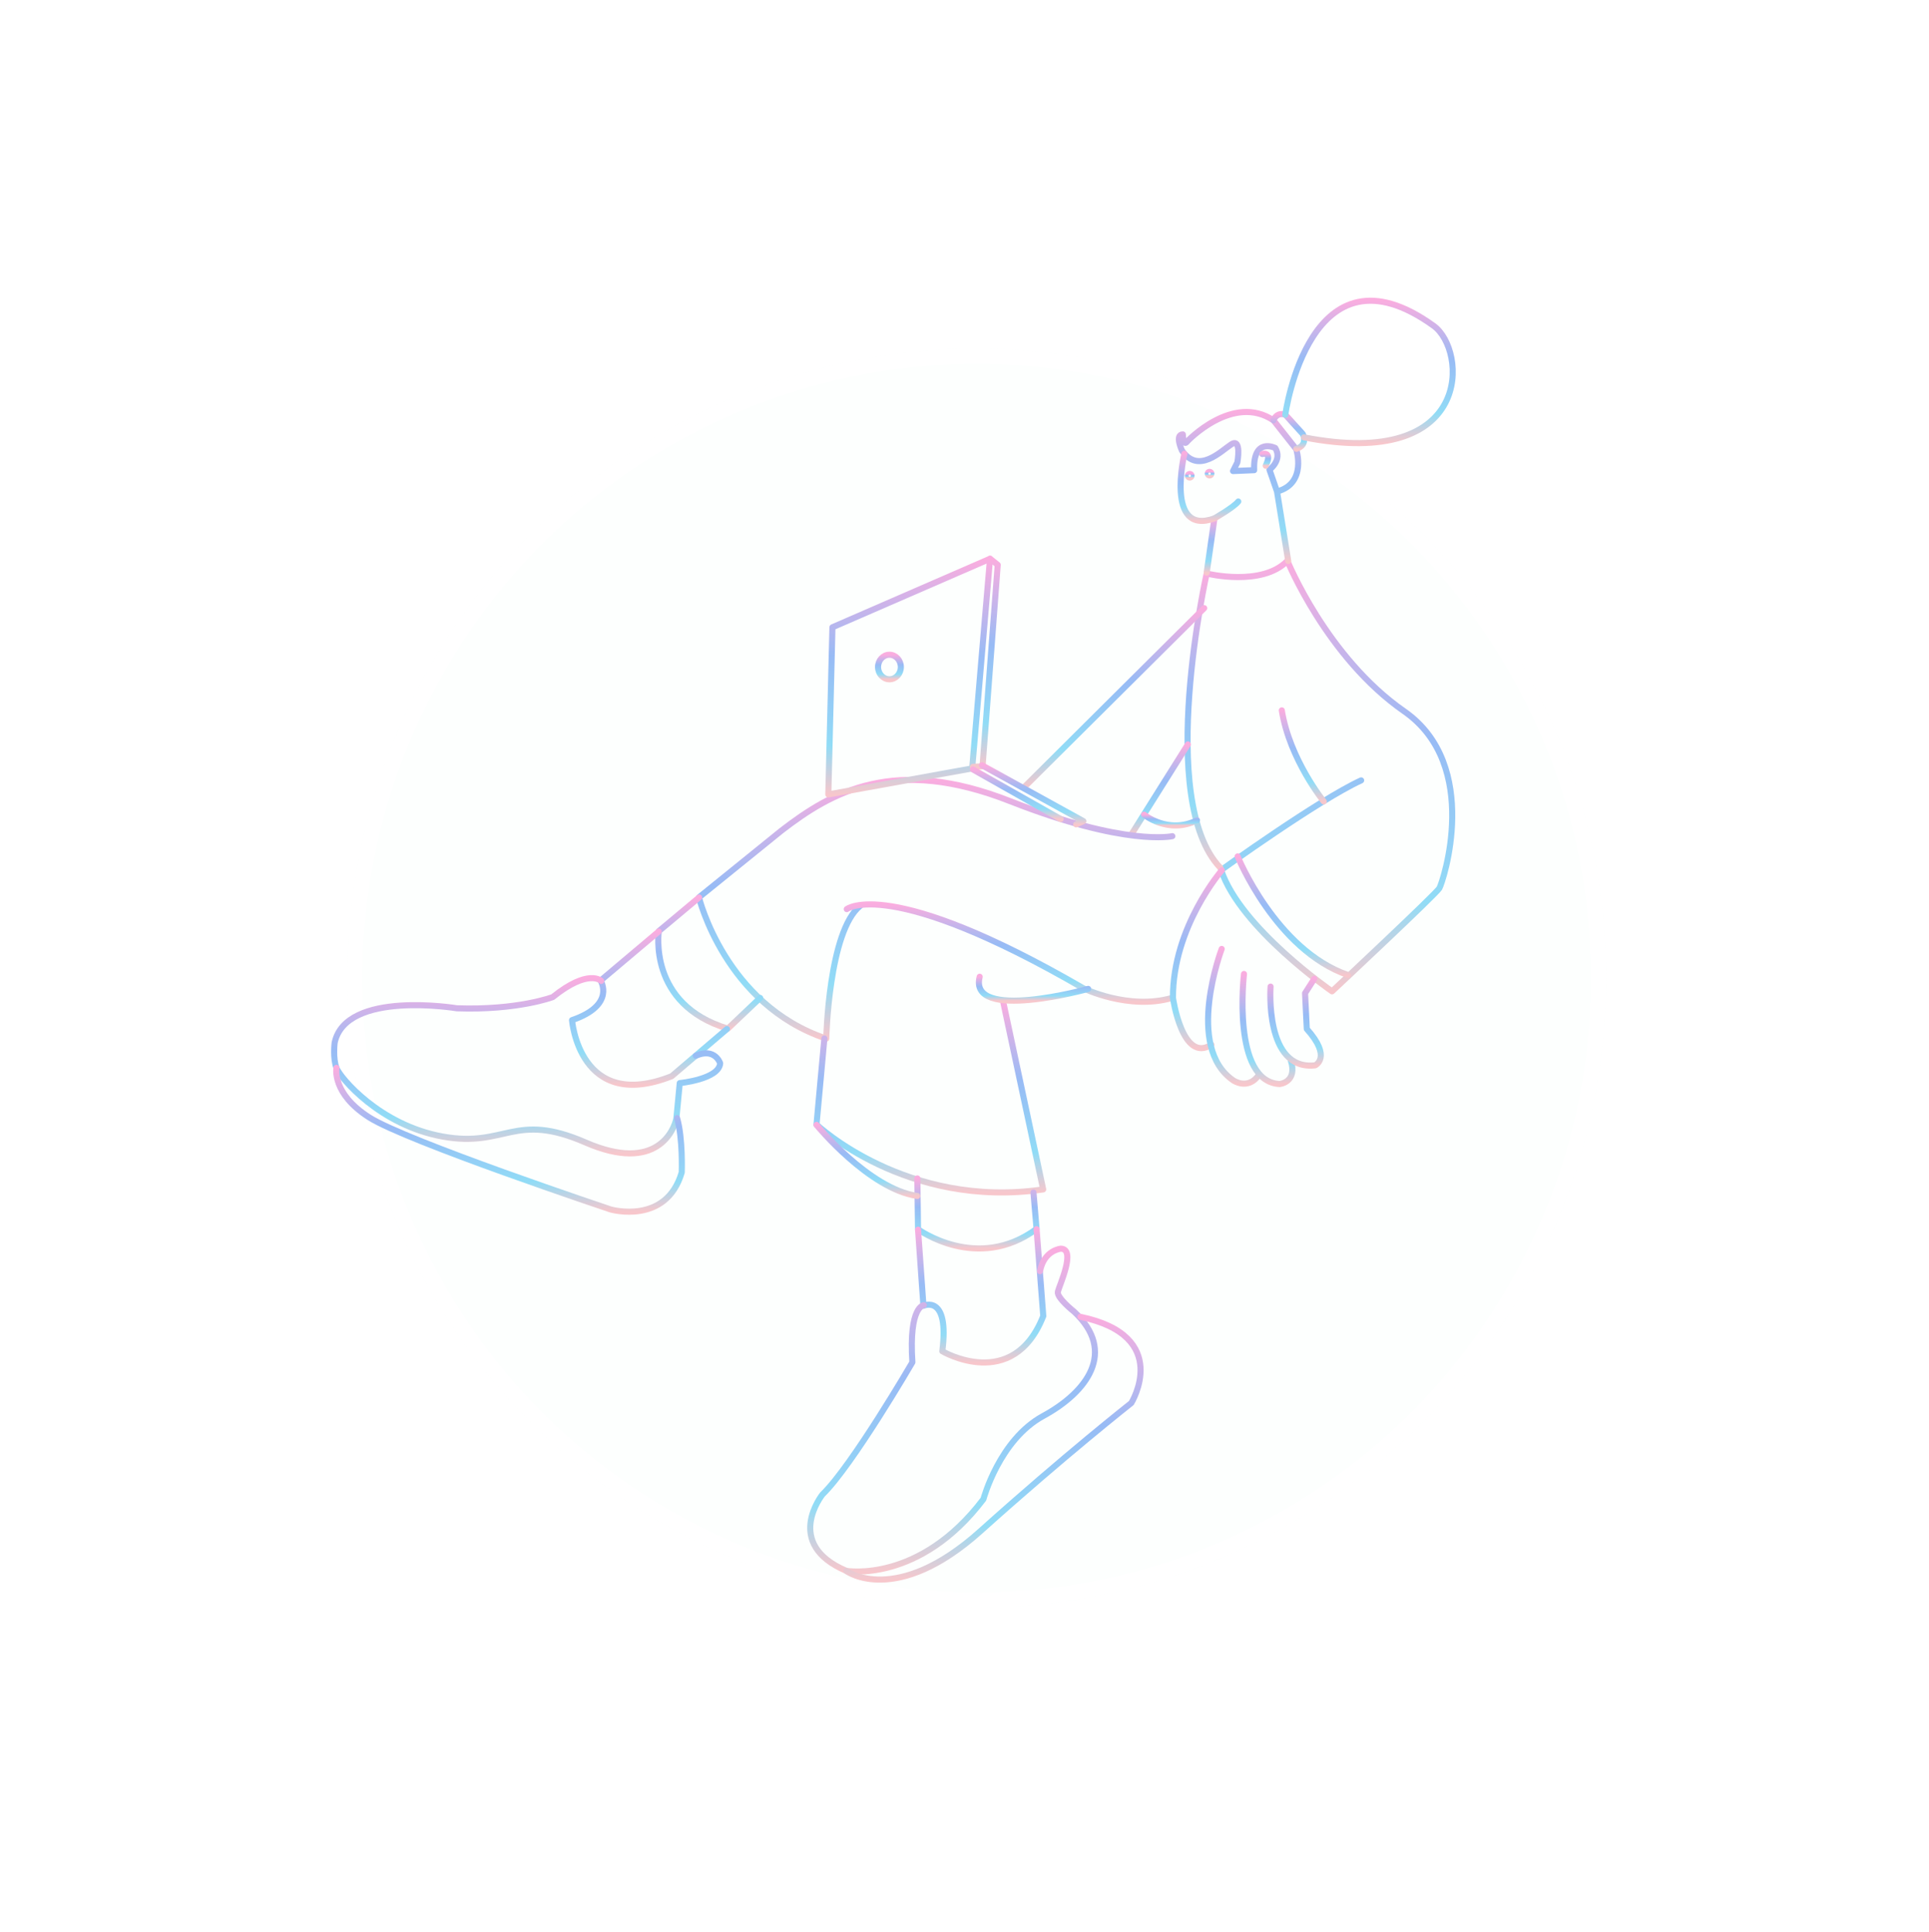 <svg width="635" height="636" viewBox="0 0 635 636" fill="none" xmlns="http://www.w3.org/2000/svg">
<g filter="url(#filter0_ddi)">
<circle cx="317.505" cy="318" r="207.223" fill="#FDFFFE"/>
<circle cx="317.505" cy="318" r="204.723" stroke="white" stroke-width="5"/>
</g>
<path d="M397.339 188.828C397.339 188.828 415.415 193.257 423.792 184.629C423.792 184.629 436.698 216.404 462.24 234.159C487.771 251.915 475.005 290.423 473.813 292.417C472.611 294.411 438.492 326.346 438.492 326.346C438.492 326.346 408.361 305.594 401.978 286.435C401.978 286.435 434.103 263.288 448.071 256.905" stroke="url(#paint0_linear)" stroke-width="2" stroke-miterlimit="1.5" stroke-linecap="round" stroke-linejoin="round"/>
<path d="M435.769 263.835C435.769 263.835 424.546 250.017 421.951 233.855" stroke="url(#paint1_linear)" stroke-width="2" stroke-miterlimit="1.5" stroke-linecap="round" stroke-linejoin="round"/>
<path d="M397.284 188.521C397.284 188.521 380.37 263.343 401.723 285.688" stroke="url(#paint2_linear)" stroke-width="2" stroke-miterlimit="1.5" stroke-linecap="round" stroke-linejoin="round"/>
<path d="M337.009 259.278L396.409 200.198" stroke="url(#paint3_linear)" stroke-width="2" stroke-miterlimit="1.5" stroke-linecap="round" stroke-linejoin="round"/>
<path d="M292.796 223.621C294.868 223.621 296.548 221.811 296.548 219.579C296.548 217.348 294.868 215.538 292.796 215.538C290.723 215.538 289.043 217.348 289.043 219.579C289.043 221.811 290.723 223.621 292.796 223.621Z" stroke="url(#paint4_linear)" stroke-width="2" stroke-miterlimit="1.5" stroke-linecap="round" stroke-linejoin="round"/>
<path d="M372.497 274.603L391.034 245.073" stroke="url(#paint5_linear)" stroke-width="2" stroke-miterlimit="1.5" stroke-linecap="round" stroke-linejoin="round"/>
<path d="M376.619 268.198C376.619 268.198 384.465 274.721 394.044 270.062" stroke="url(#paint6_linear)" stroke-width="2" stroke-miterlimit="1.5" stroke-linecap="round" stroke-linejoin="round"/>
<path d="M407.413 281.935C407.413 281.935 419.978 312.798 443.726 320.974" stroke="url(#paint7_linear)" stroke-width="2" stroke-miterlimit="1.5" stroke-linecap="round" stroke-linejoin="round"/>
<path d="M385.921 275.266C385.921 275.266 370.7 278.763 332.513 263.743C294.336 248.723 273.785 260.697 257.221 273.463L230.087 295.417C230.087 295.417 238.664 330.728 271.991 341.901C271.991 341.901 272.783 306.589 283.164 298.203" stroke="url(#paint8_linear)" stroke-width="2" stroke-miterlimit="1.5" stroke-linecap="round" stroke-linejoin="round"/>
<path d="M278.74 299.286C278.74 299.286 292.508 288.193 356.557 325.308C356.557 325.308 371.517 332.683 385.886 328.495" stroke="url(#paint9_linear)" stroke-width="2" stroke-miterlimit="1.5" stroke-linecap="round" stroke-linejoin="round"/>
<path d="M271.376 341.861L268.781 370.198C268.781 370.198 298.31 398.135 343.401 391.552L330.235 329.787" stroke="url(#paint10_linear)" stroke-width="2" stroke-miterlimit="1.5" stroke-linecap="round" stroke-linejoin="round"/>
<path d="M358.21 325.542C358.21 325.542 318.701 336.515 322.498 321.544" stroke="url(#paint11_linear)" stroke-width="2" stroke-miterlimit="1.5" stroke-linecap="round" stroke-linejoin="round"/>
<path d="M230.14 295.444L216.883 306.526C216.883 306.526 213.075 330.655 239.589 338.631L250.23 328.52" stroke="url(#paint12_linear)" stroke-width="2" stroke-miterlimit="1.5" stroke-linecap="round" stroke-linejoin="round"/>
<path d="M216.83 306.663L197.702 322.795C197.702 322.795 202.842 330.861 188.303 335.831C188.303 335.831 190.698 366.343 221.119 354.279L239.296 338.767" stroke="url(#paint13_linear)" stroke-width="2" stroke-miterlimit="1.5" stroke-linecap="round" stroke-linejoin="round"/>
<path d="M301.979 387.942L302.199 404.675C302.199 404.675 321.708 418.974 341.218 404.565L340.205 392.571" stroke="url(#paint14_linear)" stroke-width="2" stroke-miterlimit="1.5" stroke-linecap="round" stroke-linejoin="round"/>
<path d="M302.208 404.816L303.982 429.866C303.982 429.866 312.629 425.818 310.194 444.837C310.194 444.837 333.451 458.524 343.431 433.253L341.227 404.655" stroke="url(#paint15_linear)" stroke-width="2" stroke-miterlimit="1.5" stroke-linecap="round" stroke-linejoin="round"/>
<path d="M268.781 370.312C268.781 370.312 286.106 391.485 301.958 393.699" stroke="url(#paint16_linear)" stroke-width="2" stroke-miterlimit="1.5" stroke-linecap="round" stroke-linejoin="round"/>
<path d="M304.114 429.674C304.114 429.674 299.123 429.904 300.346 448.462C300.346 448.462 280.506 482.55 270.756 491.97C270.756 491.97 257.67 508.262 278.622 517.13C278.622 517.13 302.671 521.349 323.733 493.523C323.733 493.523 328.934 474.013 343.403 466.147C357.882 458.271 367.742 444.975 353.553 431.778C353.553 431.778 347.792 427.229 348.232 425.235C348.683 423.241 354.335 411.196 349.235 411.066C349.235 411.066 343.693 411.497 342.361 418.471" stroke="url(#paint17_linear)" stroke-width="2" stroke-miterlimit="1.5" stroke-linecap="round" stroke-linejoin="round"/>
<path d="M278.625 517.193C278.625 517.193 294.918 529.057 322.794 504.006C350.681 478.955 372.404 461.881 372.404 461.881C372.404 461.881 386.042 439.826 355.661 433.504" stroke="url(#paint18_linear)" stroke-width="2" stroke-miterlimit="1.5" stroke-linecap="round" stroke-linejoin="round"/>
<path d="M197.913 322.918C197.913 322.918 193.735 318.739 181.951 328.238C181.951 328.238 170.388 332.637 150.388 331.926C150.388 331.926 113.854 325.834 110.157 343.279C110.157 343.279 109.525 348.459 110.798 351.656C112.08 354.842 124.966 370.414 145.758 374.161C166.54 377.899 169.176 365.844 192.733 376.095C216.28 386.356 221.962 371.806 222.653 368.199L223.766 356.556C223.766 356.556 236.652 355.313 237.072 350.042C237.072 350.042 235.409 344.782 229.036 347.557" stroke="url(#paint19_linear)" stroke-width="2" stroke-miterlimit="1.5" stroke-linecap="round" stroke-linejoin="round"/>
<path d="M110.757 351.538C110.757 351.538 109.134 359.904 121.469 367.8C133.804 375.706 200.999 398.152 200.999 398.152C200.999 398.152 219.296 403.412 224.417 385.957C224.417 385.957 224.837 374.865 222.893 368.081" stroke="url(#paint20_linear)" stroke-width="2" stroke-miterlimit="1.5" stroke-linecap="round" stroke-linejoin="round"/>
<path d="M399.78 170.663L397.225 188.509" stroke="url(#paint21_linear)" stroke-width="2" stroke-miterlimit="1.5" stroke-linecap="round" stroke-linejoin="round"/>
<path d="M424.065 184.68L420.377 161.804L417.892 154.64C417.892 154.64 422.221 151.453 419.806 147.475C419.806 147.475 412.431 143.788 412.852 154.78L405.898 155.071L407.321 152.225C407.321 152.225 408.814 143.998 405.337 146.273C401.86 148.538 394.545 156.203 389.084 148.327C389.084 148.327 386.609 143.006 389.375 143.006C389.375 143.006 389.445 147.265 390.858 145.281C390.858 145.281 405.828 129.389 419.235 138.397L426.69 147.836C426.69 147.836 430.377 159.179 420.377 161.804" stroke="url(#paint22_linear)" stroke-width="2" stroke-miterlimit="1.5" stroke-linecap="round" stroke-linejoin="round"/>
<path d="M419.204 138.337C419.204 138.337 420.186 135.521 423.152 136.543L428.843 142.846C428.843 142.846 430.787 146.473 426.729 147.746" stroke="url(#paint23_linear)" stroke-width="2" stroke-miterlimit="1.5" stroke-linecap="round" stroke-linejoin="round"/>
<path d="M423.097 136.585C423.097 136.585 431.073 77.786 471.955 107.276C482.887 115.152 485.412 154.952 429.249 143.98" stroke="url(#paint24_linear)" stroke-width="2" stroke-miterlimit="1.5" stroke-linecap="round" stroke-linejoin="round"/>
<path d="M389.892 149.37C389.892 149.37 383.459 176.465 399.742 170.663C399.742 170.663 406.185 166.986 407.618 165.102" stroke="url(#paint25_linear)" stroke-width="2" stroke-miterlimit="1.5" stroke-linecap="round" stroke-linejoin="round"/>
<path d="M415.541 149.461C415.541 149.461 418.978 148.429 416.653 153.319" stroke="url(#paint26_linear)" stroke-width="2" stroke-miterlimit="1.5" stroke-linecap="round" stroke-linejoin="round"/>
<path d="M398.174 156.533C398.508 156.533 398.779 156.262 398.779 155.928C398.779 155.594 398.508 155.323 398.174 155.323C397.839 155.323 397.568 155.594 397.568 155.928C397.568 156.262 397.839 156.533 398.174 156.533Z" stroke="url(#paint27_linear)" stroke-width="2" stroke-miterlimit="1.5" stroke-linecap="round" stroke-linejoin="round"/>
<path d="M391.647 157.22C391.981 157.22 392.252 156.949 392.252 156.615C392.252 156.281 391.981 156.01 391.647 156.01C391.313 156.01 391.042 156.281 391.042 156.615C391.042 156.949 391.313 157.22 391.647 157.22Z" stroke="url(#paint28_linear)" stroke-width="2" stroke-miterlimit="1.5" stroke-linecap="round" stroke-linejoin="round"/>
<path d="M402.213 286.514C402.213 286.514 386.02 305.132 386.121 328.499C386.121 328.499 389.187 350.163 398.766 343.92" stroke="url(#paint29_linear)" stroke-width="2" stroke-miterlimit="1.5" stroke-linecap="round" stroke-linejoin="round"/>
<path d="M402.168 312.386C402.168 312.386 389.853 344.732 406.035 355.704C406.035 355.704 410.855 359.02 414.452 353.81" stroke="url(#paint30_linear)" stroke-width="2" stroke-miterlimit="1.5" stroke-linecap="round" stroke-linejoin="round"/>
<path d="M409.506 320.629C409.506 320.629 405.348 356.1 421.24 356.862C421.24 356.862 427.202 356.291 424.927 349.106" stroke="url(#paint31_linear)" stroke-width="2" stroke-miterlimit="1.5" stroke-linecap="round" stroke-linejoin="round"/>
<path d="M418.256 324.787C418.256 324.787 416.181 352.593 432.925 350.709C432.925 350.709 438.597 348.144 430.18 338.735L429.608 326.961L432.634 322.231" stroke="url(#paint32_linear)" stroke-width="2" stroke-miterlimit="1.5" stroke-linecap="round" stroke-linejoin="round"/>
<path fill-rule="evenodd" clip-rule="evenodd" d="M274.026 206.498L325.9 183.943L320.028 252.962L272.673 261.529L274.026 206.498Z" stroke="url(#paint33_linear)" stroke-width="2" stroke-miterlimit="1.5" stroke-linecap="round" stroke-linejoin="round"/>
<path d="M325.937 183.942L328.432 185.936L323.442 252.26L320.296 252.451" stroke="url(#paint34_linear)" stroke-width="2" stroke-miterlimit="1.5" stroke-linecap="round" stroke-linejoin="round"/>
<path d="M320.296 253.316L349.154 269.629" stroke="url(#paint35_linear)" stroke-width="2" stroke-miterlimit="1.5" stroke-linecap="round" stroke-linejoin="round"/>
<path d="M354.255 271.391L356.62 270.319L323.272 251.942" stroke="url(#paint36_linear)" stroke-width="2" stroke-miterlimit="1.5" stroke-linecap="round" stroke-linejoin="round"/>
<defs>
<filter id="filter0_ddi" x="0.282" y="0.777" width="634.446" height="634.446" filterUnits="userSpaceOnUse" color-interpolation-filters="sRGB">
<feFlood flood-opacity="0" result="BackgroundImageFix"/>
<feColorMatrix in="SourceAlpha" type="matrix" values="0 0 0 0 0 0 0 0 0 0 0 0 0 0 0 0 0 0 127 0"/>
<feOffset dx="-30" dy="-30"/>
<feGaussianBlur stdDeviation="40"/>
<feColorMatrix type="matrix" values="0 0 0 0 1 0 0 0 0 1 0 0 0 0 1 0 0 0 1 0"/>
<feBlend mode="normal" in2="BackgroundImageFix" result="effect1_dropShadow"/>
<feColorMatrix in="SourceAlpha" type="matrix" values="0 0 0 0 0 0 0 0 0 0 0 0 0 0 0 0 0 0 127 0"/>
<feOffset dx="30" dy="30"/>
<feGaussianBlur stdDeviation="40"/>
<feColorMatrix type="matrix" values="0 0 0 0 0.216 0 0 0 0 0.329 0 0 0 0 0.667 0 0 0 0.1 0"/>
<feBlend mode="normal" in2="effect1_dropShadow" result="effect2_dropShadow"/>
<feBlend mode="normal" in="SourceGraphic" in2="effect2_dropShadow" result="shape"/>
<feColorMatrix in="SourceAlpha" type="matrix" values="0 0 0 0 0 0 0 0 0 0 0 0 0 0 0 0 0 0 127 0" result="hardAlpha"/>
<feOffset dx="4" dy="4"/>
<feGaussianBlur stdDeviation="12"/>
<feComposite in2="hardAlpha" operator="arithmetic" k2="-1" k3="1"/>
<feColorMatrix type="matrix" values="0 0 0 0 1 0 0 0 0 1 0 0 0 0 1 0 0 0 0.5 0"/>
<feBlend mode="normal" in2="shape" result="effect3_innerShadow"/>
</filter>
<linearGradient id="paint0_linear" x1="437.696" y1="184.629" x2="437.696" y2="326.346" gradientUnits="userSpaceOnUse">
<stop stop-color="#FAADDF"/>
<stop offset="0.411" stop-color="#98BBF5"/>
<stop offset="0.792" stop-color="#91DCF6"/>
<stop offset="1" stop-color="#F7C7CC"/>
</linearGradient>
<linearGradient id="paint1_linear" x1="428.86" y1="233.855" x2="428.86" y2="263.835" gradientUnits="userSpaceOnUse">
<stop stop-color="#FAADDF"/>
<stop offset="0.411" stop-color="#98BBF5"/>
<stop offset="0.792" stop-color="#91DCF6"/>
<stop offset="1" stop-color="#F7C7CC"/>
</linearGradient>
<linearGradient id="paint2_linear" x1="396.325" y1="188.521" x2="396.325" y2="285.688" gradientUnits="userSpaceOnUse">
<stop stop-color="#FAADDF"/>
<stop offset="0.411" stop-color="#98BBF5"/>
<stop offset="0.792" stop-color="#91DCF6"/>
<stop offset="1" stop-color="#F7C7CC"/>
</linearGradient>
<linearGradient id="paint3_linear" x1="366.709" y1="200.198" x2="366.709" y2="259.278" gradientUnits="userSpaceOnUse">
<stop stop-color="#FAADDF"/>
<stop offset="0.411" stop-color="#98BBF5"/>
<stop offset="0.792" stop-color="#91DCF6"/>
<stop offset="1" stop-color="#F7C7CC"/>
</linearGradient>
<linearGradient id="paint4_linear" x1="292.796" y1="215.538" x2="292.796" y2="223.621" gradientUnits="userSpaceOnUse">
<stop stop-color="#FAADDF"/>
<stop offset="0.411" stop-color="#98BBF5"/>
<stop offset="0.792" stop-color="#91DCF6"/>
<stop offset="1" stop-color="#F7C7CC"/>
</linearGradient>
<linearGradient id="paint5_linear" x1="381.766" y1="245.073" x2="381.766" y2="274.603" gradientUnits="userSpaceOnUse">
<stop stop-color="#FAADDF"/>
<stop offset="0.411" stop-color="#98BBF5"/>
<stop offset="0.792" stop-color="#91DCF6"/>
<stop offset="1" stop-color="#F7C7CC"/>
</linearGradient>
<linearGradient id="paint6_linear" x1="385.332" y1="268.198" x2="385.332" y2="271.74" gradientUnits="userSpaceOnUse">
<stop stop-color="#FAADDF"/>
<stop offset="0.411" stop-color="#98BBF5"/>
<stop offset="0.792" stop-color="#91DCF6"/>
<stop offset="1" stop-color="#F7C7CC"/>
</linearGradient>
<linearGradient id="paint7_linear" x1="425.57" y1="281.935" x2="425.57" y2="320.974" gradientUnits="userSpaceOnUse">
<stop stop-color="#FAADDF"/>
<stop offset="0.411" stop-color="#98BBF5"/>
<stop offset="0.792" stop-color="#91DCF6"/>
<stop offset="1" stop-color="#F7C7CC"/>
</linearGradient>
<linearGradient id="paint8_linear" x1="308.004" y1="256.75" x2="308.004" y2="341.901" gradientUnits="userSpaceOnUse">
<stop stop-color="#FAADDF"/>
<stop offset="0.411" stop-color="#98BBF5"/>
<stop offset="0.792" stop-color="#91DCF6"/>
<stop offset="1" stop-color="#F7C7CC"/>
</linearGradient>
<linearGradient id="paint9_linear" x1="332.313" y1="297.733" x2="332.313" y2="329.782" gradientUnits="userSpaceOnUse">
<stop stop-color="#FAADDF"/>
<stop offset="0.411" stop-color="#98BBF5"/>
<stop offset="0.792" stop-color="#91DCF6"/>
<stop offset="1" stop-color="#F7C7CC"/>
</linearGradient>
<linearGradient id="paint10_linear" x1="306.091" y1="329.787" x2="306.091" y2="392.556" gradientUnits="userSpaceOnUse">
<stop stop-color="#FAADDF"/>
<stop offset="0.411" stop-color="#98BBF5"/>
<stop offset="0.792" stop-color="#91DCF6"/>
<stop offset="1" stop-color="#F7C7CC"/>
</linearGradient>
<linearGradient id="paint11_linear" x1="340.226" y1="321.544" x2="340.226" y2="329.42" gradientUnits="userSpaceOnUse">
<stop stop-color="#FAADDF"/>
<stop offset="0.411" stop-color="#98BBF5"/>
<stop offset="0.792" stop-color="#91DCF6"/>
<stop offset="1" stop-color="#F7C7CC"/>
</linearGradient>
<linearGradient id="paint12_linear" x1="233.462" y1="295.444" x2="233.462" y2="338.631" gradientUnits="userSpaceOnUse">
<stop stop-color="#FAADDF"/>
<stop offset="0.411" stop-color="#98BBF5"/>
<stop offset="0.792" stop-color="#91DCF6"/>
<stop offset="1" stop-color="#F7C7CC"/>
</linearGradient>
<linearGradient id="paint13_linear" x1="213.799" y1="306.663" x2="213.799" y2="357.102" gradientUnits="userSpaceOnUse">
<stop stop-color="#FAADDF"/>
<stop offset="0.411" stop-color="#98BBF5"/>
<stop offset="0.792" stop-color="#91DCF6"/>
<stop offset="1" stop-color="#F7C7CC"/>
</linearGradient>
<linearGradient id="paint14_linear" x1="321.598" y1="387.942" x2="321.598" y2="410.998" gradientUnits="userSpaceOnUse">
<stop stop-color="#FAADDF"/>
<stop offset="0.411" stop-color="#98BBF5"/>
<stop offset="0.792" stop-color="#91DCF6"/>
<stop offset="1" stop-color="#F7C7CC"/>
</linearGradient>
<linearGradient id="paint15_linear" x1="322.819" y1="404.655" x2="322.819" y2="448.537" gradientUnits="userSpaceOnUse">
<stop stop-color="#FAADDF"/>
<stop offset="0.411" stop-color="#98BBF5"/>
<stop offset="0.792" stop-color="#91DCF6"/>
<stop offset="1" stop-color="#F7C7CC"/>
</linearGradient>
<linearGradient id="paint16_linear" x1="285.369" y1="370.312" x2="285.369" y2="393.699" gradientUnits="userSpaceOnUse">
<stop stop-color="#FAADDF"/>
<stop offset="0.411" stop-color="#98BBF5"/>
<stop offset="0.792" stop-color="#91DCF6"/>
<stop offset="1" stop-color="#F7C7CC"/>
</linearGradient>
<linearGradient id="paint17_linear" x1="313.585" y1="411.066" x2="313.585" y2="517.359" gradientUnits="userSpaceOnUse">
<stop stop-color="#FAADDF"/>
<stop offset="0.411" stop-color="#98BBF5"/>
<stop offset="0.792" stop-color="#91DCF6"/>
<stop offset="1" stop-color="#F7C7CC"/>
</linearGradient>
<linearGradient id="paint18_linear" x1="327.041" y1="433.504" x2="327.041" y2="520" gradientUnits="userSpaceOnUse">
<stop stop-color="#FAADDF"/>
<stop offset="0.411" stop-color="#98BBF5"/>
<stop offset="0.792" stop-color="#91DCF6"/>
<stop offset="1" stop-color="#F7C7CC"/>
</linearGradient>
<linearGradient id="paint19_linear" x1="173.536" y1="322.002" x2="173.536" y2="379.698" gradientUnits="userSpaceOnUse">
<stop stop-color="#FAADDF"/>
<stop offset="0.411" stop-color="#98BBF5"/>
<stop offset="0.792" stop-color="#91DCF6"/>
<stop offset="1" stop-color="#F7C7CC"/>
</linearGradient>
<linearGradient id="paint20_linear" x1="167.571" y1="351.538" x2="167.571" y2="398.896" gradientUnits="userSpaceOnUse">
<stop stop-color="#FAADDF"/>
<stop offset="0.411" stop-color="#98BBF5"/>
<stop offset="0.792" stop-color="#91DCF6"/>
<stop offset="1" stop-color="#F7C7CC"/>
</linearGradient>
<linearGradient id="paint21_linear" x1="398.502" y1="170.663" x2="398.502" y2="188.509" gradientUnits="userSpaceOnUse">
<stop stop-color="#FAADDF"/>
<stop offset="0.411" stop-color="#98BBF5"/>
<stop offset="0.792" stop-color="#91DCF6"/>
<stop offset="1" stop-color="#F7C7CC"/>
</linearGradient>
<linearGradient id="paint22_linear" x1="407.71" y1="135.633" x2="407.71" y2="184.68" gradientUnits="userSpaceOnUse">
<stop stop-color="#FAADDF"/>
<stop offset="0.411" stop-color="#98BBF5"/>
<stop offset="0.792" stop-color="#91DCF6"/>
<stop offset="1" stop-color="#F7C7CC"/>
</linearGradient>
<linearGradient id="paint23_linear" x1="424.256" y1="136.32" x2="424.256" y2="147.746" gradientUnits="userSpaceOnUse">
<stop stop-color="#FAADDF"/>
<stop offset="0.411" stop-color="#98BBF5"/>
<stop offset="0.792" stop-color="#91DCF6"/>
<stop offset="1" stop-color="#F7C7CC"/>
</linearGradient>
<linearGradient id="paint24_linear" x1="450.661" y1="99" x2="450.661" y2="145.879" gradientUnits="userSpaceOnUse">
<stop stop-color="#FAADDF"/>
<stop offset="0.411" stop-color="#98BBF5"/>
<stop offset="0.792" stop-color="#91DCF6"/>
<stop offset="1" stop-color="#F7C7CC"/>
</linearGradient>
<linearGradient id="paint25_linear" x1="398.128" y1="149.37" x2="398.128" y2="171.478" gradientUnits="userSpaceOnUse">
<stop stop-color="#FAADDF"/>
<stop offset="0.411" stop-color="#98BBF5"/>
<stop offset="0.792" stop-color="#91DCF6"/>
<stop offset="1" stop-color="#F7C7CC"/>
</linearGradient>
<linearGradient id="paint26_linear" x1="416.501" y1="149.37" x2="416.501" y2="153.319" gradientUnits="userSpaceOnUse">
<stop stop-color="#FAADDF"/>
<stop offset="0.411" stop-color="#98BBF5"/>
<stop offset="0.792" stop-color="#91DCF6"/>
<stop offset="1" stop-color="#F7C7CC"/>
</linearGradient>
<linearGradient id="paint27_linear" x1="398.174" y1="155.323" x2="398.174" y2="156.533" gradientUnits="userSpaceOnUse">
<stop stop-color="#FAADDF"/>
<stop offset="0.411" stop-color="#98BBF5"/>
<stop offset="0.792" stop-color="#91DCF6"/>
<stop offset="1" stop-color="#F7C7CC"/>
</linearGradient>
<linearGradient id="paint28_linear" x1="391.647" y1="156.01" x2="391.647" y2="157.22" gradientUnits="userSpaceOnUse">
<stop stop-color="#FAADDF"/>
<stop offset="0.411" stop-color="#98BBF5"/>
<stop offset="0.792" stop-color="#91DCF6"/>
<stop offset="1" stop-color="#F7C7CC"/>
</linearGradient>
<linearGradient id="paint29_linear" x1="394.167" y1="286.514" x2="394.167" y2="345.05" gradientUnits="userSpaceOnUse">
<stop stop-color="#FAADDF"/>
<stop offset="0.411" stop-color="#98BBF5"/>
<stop offset="0.792" stop-color="#91DCF6"/>
<stop offset="1" stop-color="#F7C7CC"/>
</linearGradient>
<linearGradient id="paint30_linear" x1="406.068" y1="312.386" x2="406.068" y2="356.744" gradientUnits="userSpaceOnUse">
<stop stop-color="#FAADDF"/>
<stop offset="0.411" stop-color="#98BBF5"/>
<stop offset="0.792" stop-color="#91DCF6"/>
<stop offset="1" stop-color="#F7C7CC"/>
</linearGradient>
<linearGradient id="paint31_linear" x1="417.23" y1="320.629" x2="417.23" y2="356.862" gradientUnits="userSpaceOnUse">
<stop stop-color="#FAADDF"/>
<stop offset="0.411" stop-color="#98BBF5"/>
<stop offset="0.792" stop-color="#91DCF6"/>
<stop offset="1" stop-color="#F7C7CC"/>
</linearGradient>
<linearGradient id="paint32_linear" x1="426.484" y1="322.231" x2="426.484" y2="350.8" gradientUnits="userSpaceOnUse">
<stop stop-color="#FAADDF"/>
<stop offset="0.411" stop-color="#98BBF5"/>
<stop offset="0.792" stop-color="#91DCF6"/>
<stop offset="1" stop-color="#F7C7CC"/>
</linearGradient>
<linearGradient id="paint33_linear" x1="299.286" y1="183.943" x2="299.286" y2="261.529" gradientUnits="userSpaceOnUse">
<stop stop-color="#FAADDF"/>
<stop offset="0.411" stop-color="#98BBF5"/>
<stop offset="0.792" stop-color="#91DCF6"/>
<stop offset="1" stop-color="#F7C7CC"/>
</linearGradient>
<linearGradient id="paint34_linear" x1="324.364" y1="183.942" x2="324.364" y2="252.451" gradientUnits="userSpaceOnUse">
<stop stop-color="#FAADDF"/>
<stop offset="0.411" stop-color="#98BBF5"/>
<stop offset="0.792" stop-color="#91DCF6"/>
<stop offset="1" stop-color="#F7C7CC"/>
</linearGradient>
<linearGradient id="paint35_linear" x1="334.725" y1="253.316" x2="334.725" y2="269.629" gradientUnits="userSpaceOnUse">
<stop stop-color="#FAADDF"/>
<stop offset="0.411" stop-color="#98BBF5"/>
<stop offset="0.792" stop-color="#91DCF6"/>
<stop offset="1" stop-color="#F7C7CC"/>
</linearGradient>
<linearGradient id="paint36_linear" x1="339.946" y1="251.942" x2="339.946" y2="271.391" gradientUnits="userSpaceOnUse">
<stop stop-color="#FAADDF"/>
<stop offset="0.411" stop-color="#98BBF5"/>
<stop offset="0.792" stop-color="#91DCF6"/>
<stop offset="1" stop-color="#F7C7CC"/>
</linearGradient>
</defs>
</svg>
